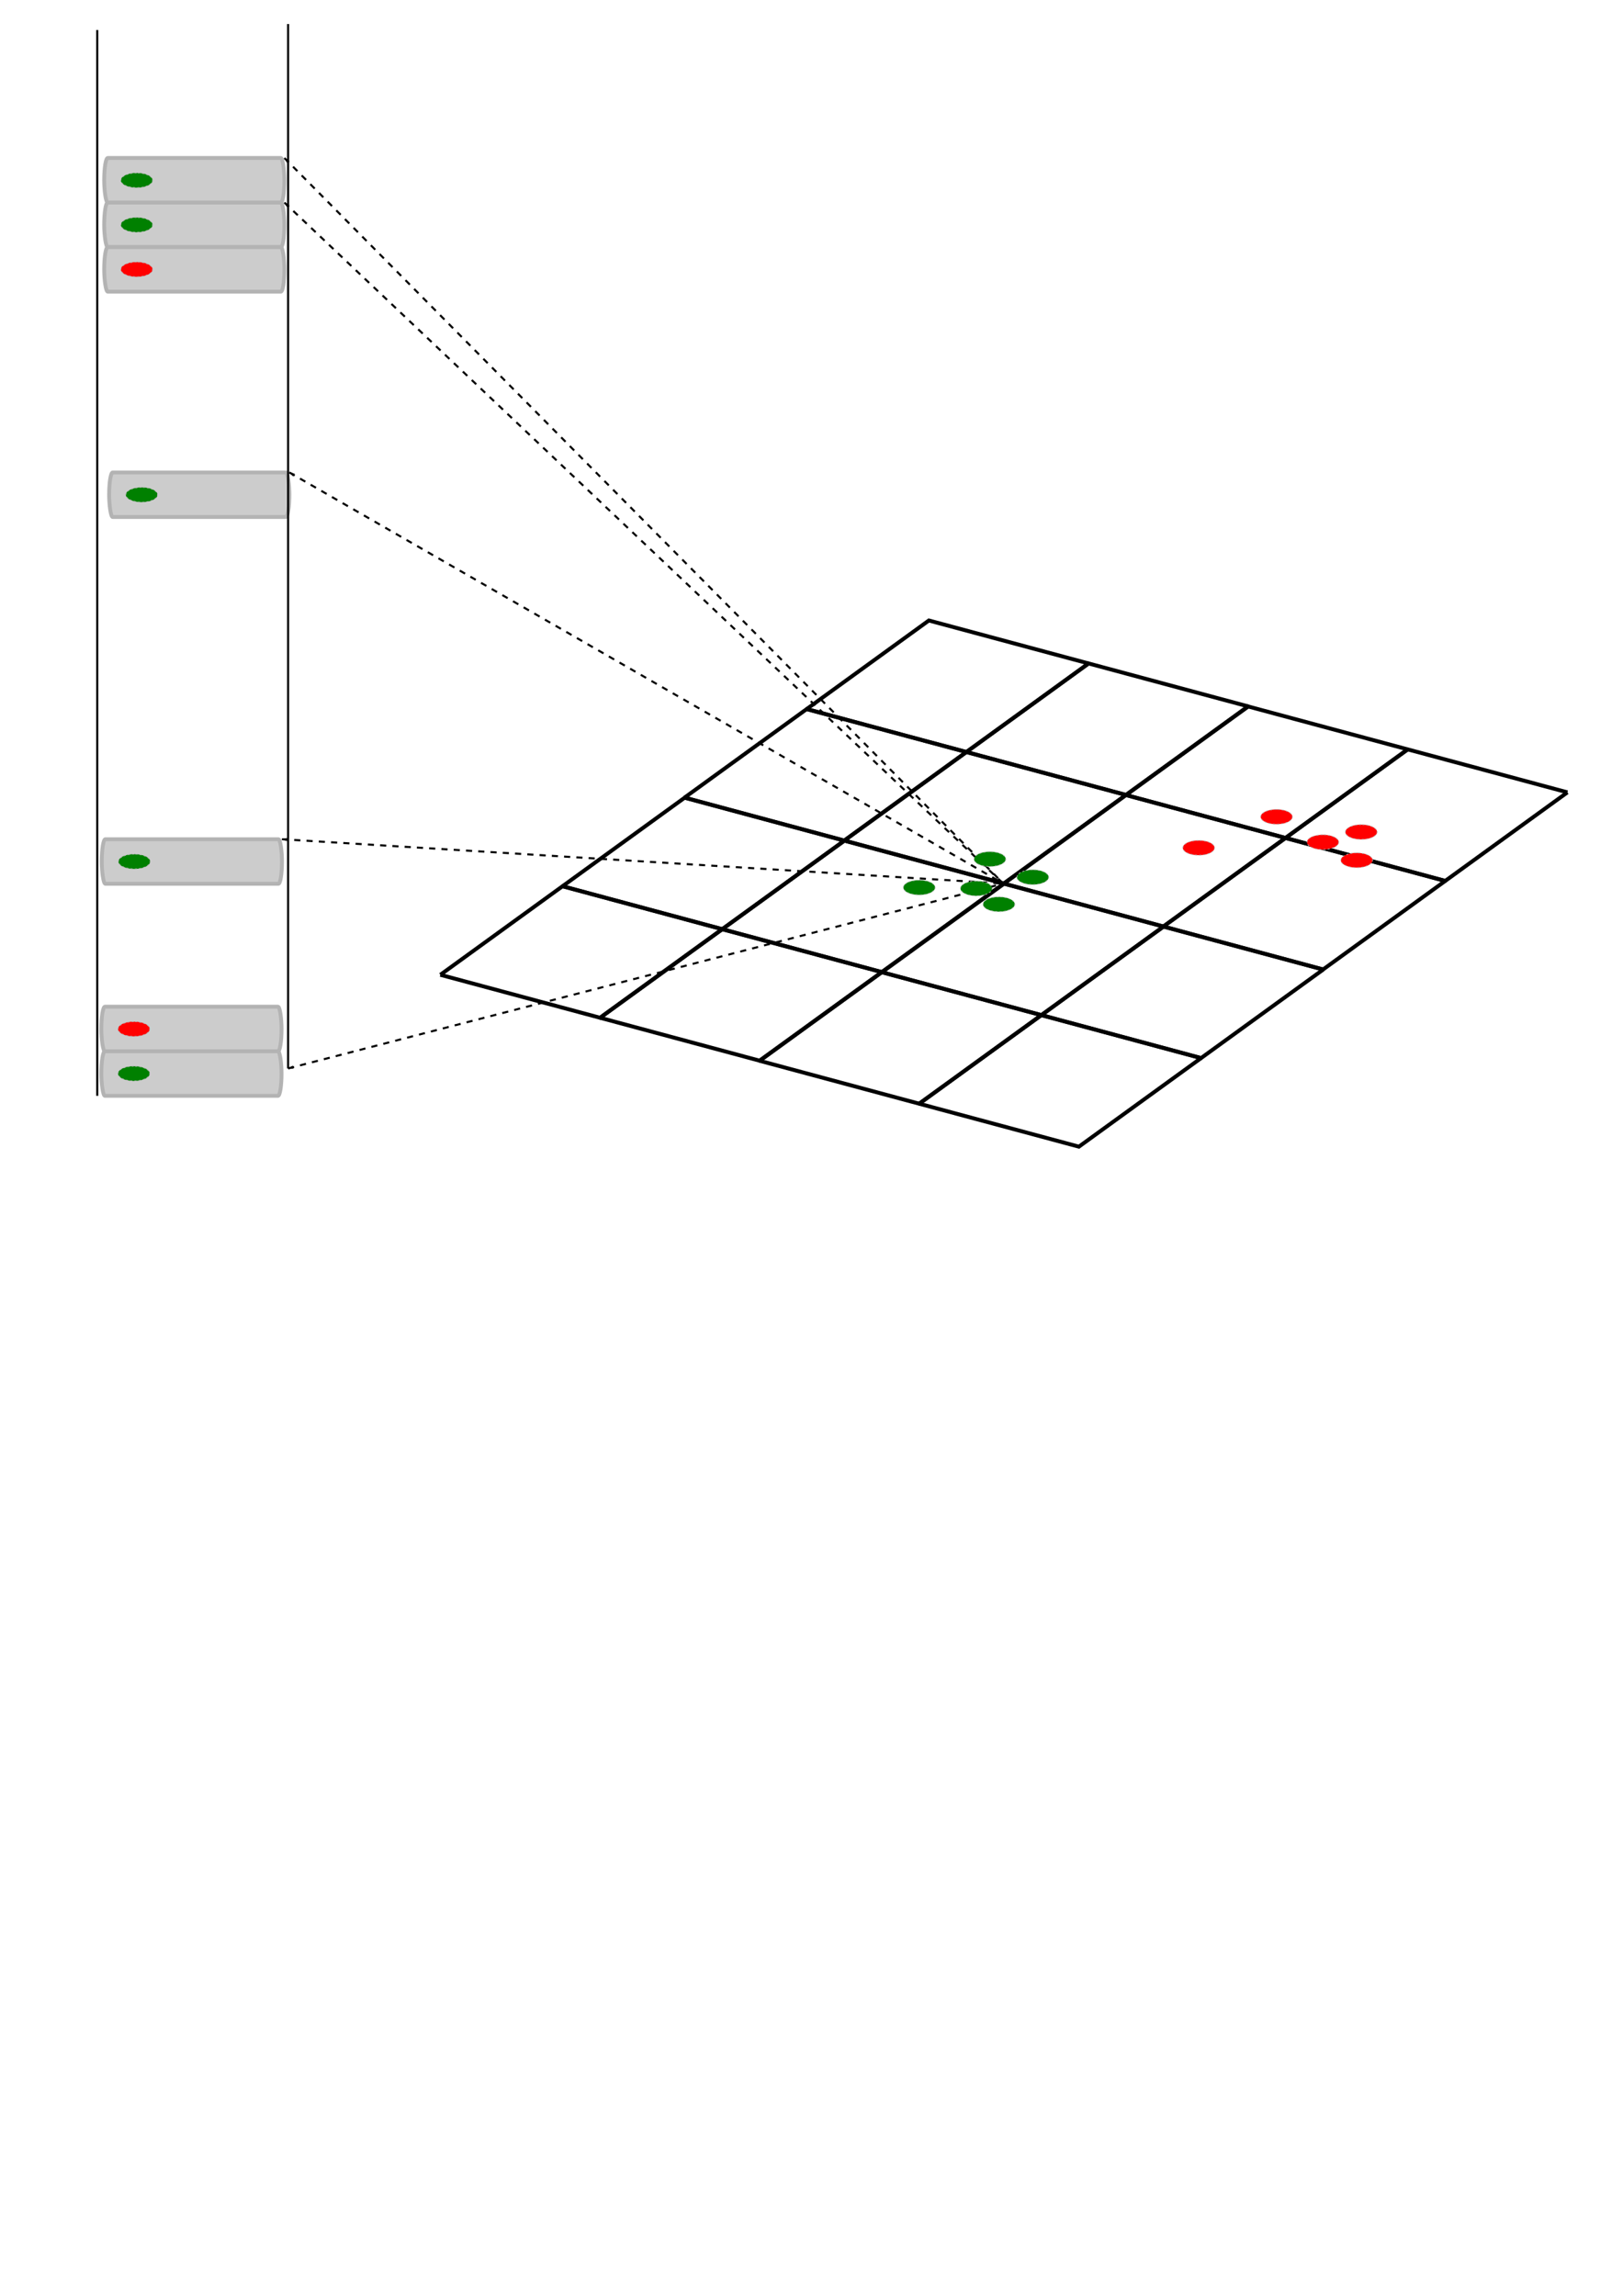 <?xml version="1.0" encoding="UTF-8" standalone="no"?>
<!-- Created with Inkscape (http://www.inkscape.org/) -->

<svg
   width="210mm"
   height="297mm"
   viewBox="0 0 210 297"
   version="1.1"
   id="svg5"
   inkscape:version="1.1.2 (0a00cf5339, 2022-02-04)"
   sodipodi:docname="ParticleSetGenerator_ScatteredOnHeap.svg"
   inkscape:export-filename="/home/tobias/git/Peano/python/peano4/toolbox/particles/ParticleSetGenerator_ScatteredOnHeap.png"
   inkscape:export-xdpi="90"
   inkscape:export-ydpi="90"
   xmlns:inkscape="http://www.inkscape.org/namespaces/inkscape"
   xmlns:sodipodi="http://sodipodi.sourceforge.net/DTD/sodipodi-0.dtd"
   xmlns="http://www.w3.org/2000/svg"
   xmlns:svg="http://www.w3.org/2000/svg">
  <sodipodi:namedview
     id="namedview7"
     pagecolor="#ffffff"
     bordercolor="#666666"
     borderopacity="1.0"
     inkscape:pageshadow="2"
     inkscape:pageopacity="0.0"
     inkscape:pagecheckerboard="0"
     inkscape:document-units="mm"
     showgrid="false"
     inkscape:zoom="0.90583672"
     inkscape:cx="326.21773"
     inkscape:cy="434.405"
     inkscape:window-width="1846"
     inkscape:window-height="1136"
     inkscape:window-x="74"
     inkscape:window-y="27"
     inkscape:window-maximized="1"
     inkscape:current-layer="layer1" />
  <defs
     id="defs2">
    <marker
       style="overflow:visible"
       id="marker3290"
       refX="0.0"
       refY="0.0"
       orient="auto"
       inkscape:stockid="Arrow1Lstart"
       inkscape:isstock="true">
      <path
         transform="scale(0.8) translate(12.5,0)"
         style="fill-rule:evenodd;fill:context-stroke;stroke:context-stroke;stroke-width:1.0pt"
         d="M 0.0,0.0 L 5.0,-5.0 L -12.5,0.0 L 5.0,5.0 L 0.0,0.0 z "
         id="path3288" />
    </marker>
    <marker
       style="overflow:visible"
       id="Arrow1Lstart"
       refX="0.0"
       refY="0.0"
       orient="auto"
       inkscape:stockid="Arrow1Lstart"
       inkscape:isstock="true">
      <path
         transform="scale(0.8) translate(12.5,0)"
         style="fill-rule:evenodd;fill:context-stroke;stroke:context-stroke;stroke-width:1.0pt"
         d="M 0.0,0.0 L 5.0,-5.0 L -12.5,0.0 L 5.0,5.0 L 0.0,0.0 z "
         id="path3020" />
    </marker>
    <marker
       style="overflow:visible"
       id="marker3290-8"
       refX="0"
       refY="0"
       orient="auto"
       inkscape:stockid="Arrow1Lstart"
       inkscape:isstock="true">
      <path
         transform="matrix(0.8,0,0,0.8,10,0)"
         style="fill:context-stroke;fill-rule:evenodd;stroke:context-stroke;stroke-width:1pt"
         d="M 0,0 5,-5 -12.5,0 5,5 Z"
         id="path3288-6" />
    </marker>
    <marker
       style="overflow:visible"
       id="marker3290-84"
       refX="0"
       refY="0"
       orient="auto"
       inkscape:stockid="Arrow1Lstart"
       inkscape:isstock="true">
      <path
         transform="matrix(0.8,0,0,0.8,10,0)"
         style="fill:context-stroke;fill-rule:evenodd;stroke:context-stroke;stroke-width:1pt"
         d="M 0,0 5,-5 -12.5,0 5,5 Z"
         id="path3288-3" />
    </marker>
    <marker
       style="overflow:visible"
       id="marker3290-4"
       refX="0"
       refY="0"
       orient="auto"
       inkscape:stockid="Arrow1Lstart"
       inkscape:isstock="true">
      <path
         transform="matrix(0.8,0,0,0.8,10,0)"
         style="fill:context-stroke;fill-rule:evenodd;stroke:context-stroke;stroke-width:1pt"
         d="M 0,0 5,-5 -12.5,0 5,5 Z"
         id="path3288-9" />
    </marker>
    <marker
       style="overflow:visible"
       id="marker3290-0"
       refX="0"
       refY="0"
       orient="auto"
       inkscape:stockid="Arrow1Lstart"
       inkscape:isstock="true">
      <path
         transform="matrix(0.8,0,0,0.8,10,0)"
         style="fill:context-stroke;fill-rule:evenodd;stroke:context-stroke;stroke-width:1pt"
         d="M 0,0 5,-5 -12.5,0 5,5 Z"
         id="path3288-68" />
    </marker>
  </defs>
  <g
     inkscape:label="Layer 1"
     inkscape:groupmode="layer"
     id="layer1">
    <g
       id="g1359"
       transform="translate(0,19.579)">
      <g
         id="g1284"
         transform="translate(-19.376,13.018)">
        <g
           id="g1099"
           transform="matrix(0.489,0,0,0.5,79.69,38.165)"
           style="stroke-width:1.017;stroke-miterlimit:4;stroke-dasharray:none">
          <g
             id="g968"
             style="stroke-width:1.017;stroke-miterlimit:4;stroke-dasharray:none">
            <path
               style="fill:none;stroke:#000000;stroke-width:1.017;stroke-linecap:butt;stroke-linejoin:miter;stroke-miterlimit:4;stroke-dasharray:none;stroke-opacity:1"
               d="m 77.614,132.922 32.331,-22.918 42.261,11.117"
               id="path857" />
            <path
               style="fill:none;stroke:#000000;stroke-width:1.017;stroke-linecap:butt;stroke-linejoin:miter;stroke-miterlimit:4;stroke-dasharray:none;stroke-opacity:1"
               d="M 152.206,121.12 119.874,144.038 77.614,132.922"
               id="path857-3" />
          </g>
          <g
             id="g968-6"
             transform="translate(42.261,11.117)"
             style="stroke-width:1.017;stroke-miterlimit:4;stroke-dasharray:none">
            <path
               style="fill:none;stroke:#000000;stroke-width:1.017;stroke-linecap:butt;stroke-linejoin:miter;stroke-miterlimit:4;stroke-dasharray:none;stroke-opacity:1"
               d="m 77.614,132.922 32.331,-22.918 42.261,11.117"
               id="path857-7" />
            <path
               style="fill:none;stroke:#000000;stroke-width:1.017;stroke-linecap:butt;stroke-linejoin:miter;stroke-miterlimit:4;stroke-dasharray:none;stroke-opacity:1"
               d="M 152.206,121.12 119.874,144.038 77.614,132.922"
               id="path857-3-5" />
          </g>
          <g
             id="g968-6-3"
             transform="translate(32.331,-22.918)"
             style="stroke-width:1.017;stroke-miterlimit:4;stroke-dasharray:none">
            <path
               style="fill:none;stroke:#000000;stroke-width:1.017;stroke-linecap:butt;stroke-linejoin:miter;stroke-miterlimit:4;stroke-dasharray:none;stroke-opacity:1"
               d="m 77.614,132.922 32.331,-22.918 42.261,11.117"
               id="path857-7-5" />
            <path
               style="fill:none;stroke:#000000;stroke-width:1.017;stroke-linecap:butt;stroke-linejoin:miter;stroke-miterlimit:4;stroke-dasharray:none;stroke-opacity:1"
               d="M 152.206,121.12 119.874,144.038 77.614,132.922"
               id="path857-3-5-6" />
          </g>
          <g
             id="g968-6-3-2"
             transform="translate(74.592,-11.802)"
             style="stroke-width:1.017;stroke-miterlimit:4;stroke-dasharray:none">
            <path
               style="fill:none;stroke:#000000;stroke-width:1.017;stroke-linecap:butt;stroke-linejoin:miter;stroke-miterlimit:4;stroke-dasharray:none;stroke-opacity:1"
               d="m 77.614,132.922 32.331,-22.918 42.261,11.117"
               id="path857-7-5-9" />
            <path
               style="fill:none;stroke:#000000;stroke-width:1.017;stroke-linecap:butt;stroke-linejoin:miter;stroke-miterlimit:4;stroke-dasharray:none;stroke-opacity:1"
               d="M 152.206,121.12 119.874,144.038 77.614,132.922"
               id="path857-3-5-6-1" />
          </g>
        </g>
      </g>
      <g
         id="g1284-3"
         transform="translate(-60.667,1.901)">
        <g
           id="g1099-6"
           transform="matrix(0.489,0,0,0.5,79.69,38.165)"
           style="stroke-width:1.017;stroke-miterlimit:4;stroke-dasharray:none">
          <g
             id="g968-7"
             style="stroke-width:1.017;stroke-miterlimit:4;stroke-dasharray:none">
            <path
               style="fill:none;stroke:#000000;stroke-width:1.017;stroke-linecap:butt;stroke-linejoin:miter;stroke-miterlimit:4;stroke-dasharray:none;stroke-opacity:1"
               d="m 77.614,132.922 32.331,-22.918 42.261,11.117"
               id="path857-5" />
            <path
               style="fill:none;stroke:#000000;stroke-width:1.017;stroke-linecap:butt;stroke-linejoin:miter;stroke-miterlimit:4;stroke-dasharray:none;stroke-opacity:1"
               d="M 152.206,121.12 119.874,144.038 77.614,132.922"
               id="path857-3-3" />
          </g>
          <g
             id="g968-6-5"
             transform="translate(42.261,11.117)"
             style="stroke-width:1.017;stroke-miterlimit:4;stroke-dasharray:none">
            <path
               style="fill:none;stroke:#000000;stroke-width:1.017;stroke-linecap:butt;stroke-linejoin:miter;stroke-miterlimit:4;stroke-dasharray:none;stroke-opacity:1"
               d="m 77.614,132.922 32.331,-22.918 42.261,11.117"
               id="path857-7-6" />
            <path
               style="fill:none;stroke:#000000;stroke-width:1.017;stroke-linecap:butt;stroke-linejoin:miter;stroke-miterlimit:4;stroke-dasharray:none;stroke-opacity:1"
               d="M 152.206,121.12 119.874,144.038 77.614,132.922"
               id="path857-3-5-2" />
          </g>
          <g
             id="g968-6-3-9"
             transform="translate(32.331,-22.918)"
             style="stroke-width:1.017;stroke-miterlimit:4;stroke-dasharray:none">
            <path
               style="fill:none;stroke:#000000;stroke-width:1.017;stroke-linecap:butt;stroke-linejoin:miter;stroke-miterlimit:4;stroke-dasharray:none;stroke-opacity:1"
               d="m 77.614,132.922 32.331,-22.918 42.261,11.117"
               id="path857-7-5-1" />
            <path
               style="fill:none;stroke:#000000;stroke-width:1.017;stroke-linecap:butt;stroke-linejoin:miter;stroke-miterlimit:4;stroke-dasharray:none;stroke-opacity:1"
               d="M 152.206,121.12 119.874,144.038 77.614,132.922"
               id="path857-3-5-6-2" />
          </g>
          <g
             id="g968-6-3-2-7"
             transform="translate(74.592,-11.802)"
             style="stroke-width:1.017;stroke-miterlimit:4;stroke-dasharray:none">
            <path
               style="fill:none;stroke:#000000;stroke-width:1.017;stroke-linecap:butt;stroke-linejoin:miter;stroke-miterlimit:4;stroke-dasharray:none;stroke-opacity:1"
               d="m 77.614,132.922 32.331,-22.918 42.261,11.117"
               id="path857-7-5-9-0" />
            <path
               style="fill:none;stroke:#000000;stroke-width:1.017;stroke-linecap:butt;stroke-linejoin:miter;stroke-miterlimit:4;stroke-dasharray:none;stroke-opacity:1"
               d="M 152.206,121.12 119.874,144.038 77.614,132.922"
               id="path857-3-5-6-1-9" />
          </g>
        </g>
      </g>
      <g
         id="g1284-3-6"
         transform="translate(-29.077,-21.017)">
        <g
           id="g1099-6-0"
           transform="matrix(0.489,0,0,0.5,79.69,38.165)"
           style="stroke-width:1.017;stroke-miterlimit:4;stroke-dasharray:none">
          <g
             id="g968-7-6"
             style="stroke-width:1.017;stroke-miterlimit:4;stroke-dasharray:none">
            <path
               style="fill:none;stroke:#000000;stroke-width:1.017;stroke-linecap:butt;stroke-linejoin:miter;stroke-miterlimit:4;stroke-dasharray:none;stroke-opacity:1"
               d="m 77.614,132.922 32.331,-22.918 42.261,11.117"
               id="path857-5-2" />
            <path
               style="fill:none;stroke:#000000;stroke-width:1.017;stroke-linecap:butt;stroke-linejoin:miter;stroke-miterlimit:4;stroke-dasharray:none;stroke-opacity:1"
               d="M 152.206,121.12 119.874,144.038 77.614,132.922"
               id="path857-3-3-6" />
          </g>
          <g
             id="g968-6-5-1"
             transform="translate(42.261,11.117)"
             style="stroke-width:1.017;stroke-miterlimit:4;stroke-dasharray:none">
            <path
               style="fill:none;stroke:#000000;stroke-width:1.017;stroke-linecap:butt;stroke-linejoin:miter;stroke-miterlimit:4;stroke-dasharray:none;stroke-opacity:1"
               d="m 77.614,132.922 32.331,-22.918 42.261,11.117"
               id="path857-7-6-8" />
            <path
               style="fill:none;stroke:#000000;stroke-width:1.017;stroke-linecap:butt;stroke-linejoin:miter;stroke-miterlimit:4;stroke-dasharray:none;stroke-opacity:1"
               d="M 152.206,121.12 119.874,144.038 77.614,132.922"
               id="path857-3-5-2-7" />
          </g>
          <g
             id="g968-6-3-9-9"
             transform="translate(32.331,-22.918)"
             style="stroke-width:1.017;stroke-miterlimit:4;stroke-dasharray:none">
            <path
               style="fill:none;stroke:#000000;stroke-width:1.017;stroke-linecap:butt;stroke-linejoin:miter;stroke-miterlimit:4;stroke-dasharray:none;stroke-opacity:1"
               d="m 77.614,132.922 32.331,-22.918 42.261,11.117"
               id="path857-7-5-1-2" />
            <path
               style="fill:none;stroke:#000000;stroke-width:1.017;stroke-linecap:butt;stroke-linejoin:miter;stroke-miterlimit:4;stroke-dasharray:none;stroke-opacity:1"
               d="M 152.206,121.12 119.874,144.038 77.614,132.922"
               id="path857-3-5-6-2-0" />
          </g>
          <g
             id="g968-6-3-2-7-2"
             transform="translate(74.592,-11.802)"
             style="stroke-width:1.017;stroke-miterlimit:4;stroke-dasharray:none">
            <path
               style="fill:none;stroke:#000000;stroke-width:1.017;stroke-linecap:butt;stroke-linejoin:miter;stroke-miterlimit:4;stroke-dasharray:none;stroke-opacity:1"
               d="m 77.614,132.922 32.331,-22.918 42.261,11.117"
               id="path857-7-5-9-0-3" />
            <path
               style="fill:none;stroke:#000000;stroke-width:1.017;stroke-linecap:butt;stroke-linejoin:miter;stroke-miterlimit:4;stroke-dasharray:none;stroke-opacity:1"
               d="M 152.206,121.12 119.874,144.038 77.614,132.922"
               id="path857-3-5-6-1-9-7" />
          </g>
        </g>
      </g>
      <g
         id="g1284-3-6-5"
         transform="translate(12.214,-9.9)">
        <g
           id="g1099-6-0-9"
           transform="matrix(0.489,0,0,0.5,79.69,38.165)"
           style="stroke-width:1.017;stroke-miterlimit:4;stroke-dasharray:none">
          <g
             id="g968-7-6-2"
             style="stroke-width:1.017;stroke-miterlimit:4;stroke-dasharray:none">
            <path
               style="fill:none;stroke:#000000;stroke-width:1.017;stroke-linecap:butt;stroke-linejoin:miter;stroke-miterlimit:4;stroke-dasharray:none;stroke-opacity:1"
               d="m 77.614,132.922 32.331,-22.918 42.261,11.117"
               id="path857-5-2-2" />
            <path
               style="fill:none;stroke:#000000;stroke-width:1.017;stroke-linecap:butt;stroke-linejoin:miter;stroke-miterlimit:4;stroke-dasharray:none;stroke-opacity:1"
               d="M 152.206,121.12 119.874,144.038 77.614,132.922"
               id="path857-3-3-6-8" />
          </g>
          <g
             id="g968-6-5-1-9"
             transform="translate(42.261,11.117)"
             style="stroke-width:1.017;stroke-miterlimit:4;stroke-dasharray:none">
            <path
               style="fill:none;stroke:#000000;stroke-width:1.017;stroke-linecap:butt;stroke-linejoin:miter;stroke-miterlimit:4;stroke-dasharray:none;stroke-opacity:1"
               d="m 77.614,132.922 32.331,-22.918 42.261,11.117"
               id="path857-7-6-8-7" />
            <path
               style="fill:none;stroke:#000000;stroke-width:1.017;stroke-linecap:butt;stroke-linejoin:miter;stroke-miterlimit:4;stroke-dasharray:none;stroke-opacity:1"
               d="M 152.206,121.12 119.874,144.038 77.614,132.922"
               id="path857-3-5-2-7-3" />
          </g>
          <g
             id="g968-6-3-9-9-6"
             transform="translate(32.331,-22.918)"
             style="stroke-width:1.017;stroke-miterlimit:4;stroke-dasharray:none">
            <path
               style="fill:none;stroke:#000000;stroke-width:1.017;stroke-linecap:butt;stroke-linejoin:miter;stroke-miterlimit:4;stroke-dasharray:none;stroke-opacity:1"
               d="m 77.614,132.922 32.331,-22.918 42.261,11.117"
               id="path857-7-5-1-2-1" />
            <path
               style="fill:none;stroke:#000000;stroke-width:1.017;stroke-linecap:butt;stroke-linejoin:miter;stroke-miterlimit:4;stroke-dasharray:none;stroke-opacity:1"
               d="M 152.206,121.12 119.874,144.038 77.614,132.922"
               id="path857-3-5-6-2-0-2" />
          </g>
          <g
             id="g968-6-3-2-7-2-9"
             transform="translate(74.592,-11.802)"
             style="stroke-width:1.017;stroke-miterlimit:4;stroke-dasharray:none">
            <path
               style="fill:none;stroke:#000000;stroke-width:1.017;stroke-linecap:butt;stroke-linejoin:miter;stroke-miterlimit:4;stroke-dasharray:none;stroke-opacity:1"
               d="m 77.614,132.922 32.331,-22.918 42.261,11.117"
               id="path857-7-5-9-0-3-3" />
            <path
               style="fill:none;stroke:#000000;stroke-width:1.017;stroke-linecap:butt;stroke-linejoin:miter;stroke-miterlimit:4;stroke-dasharray:none;stroke-opacity:1"
               d="M 152.206,121.12 119.874,144.038 77.614,132.922"
               id="path857-3-5-6-1-9-7-1" />
          </g>
        </g>
      </g>
    </g>
    <path
       style="fill:none;stroke:#000000;stroke-width:0.265;stroke-linecap:butt;stroke-linejoin:miter;stroke-miterlimit:4;stroke-dasharray:0.795,0.795;stroke-dashoffset:0;stroke-opacity:1;marker-start:url(#marker3290)"
       d="M 37.279,138.222 129.821,114.305"
       id="path1349"
       sodipodi:nodetypes="cc" />
    <path
       style="fill:none;stroke:#000000;stroke-width:0.265;stroke-linecap:butt;stroke-linejoin:miter;stroke-miterlimit:4;stroke-dasharray:0.795, 0.795;stroke-dashoffset:0;stroke-opacity:1;marker-start:url(#marker3290-8)"
       d="m 36.485,108.568 93.336,5.738"
       id="path1349-8"
       sodipodi:nodetypes="cc" />
    <path
       style="fill:none;stroke:#000000;stroke-width:0.265;stroke-linecap:butt;stroke-linejoin:miter;stroke-miterlimit:4;stroke-dasharray:0.795, 0.795;stroke-dashoffset:0;stroke-opacity:1;marker-start:url(#marker3290-84)"
       d="M 37.439,61.12 129.821,114.304"
       id="path1349-1"
       sodipodi:nodetypes="cc" />
    <path
       style="fill:none;stroke:#000000;stroke-width:0.265;stroke-linecap:butt;stroke-linejoin:miter;stroke-miterlimit:4;stroke-dasharray:0.795, 0.795;stroke-dashoffset:0;stroke-opacity:1;marker-start:url(#marker3290-4)"
       d="M 36.798,20.439 129.821,114.304"
       id="path1349-2"
       sodipodi:nodetypes="cc" />
    <path
       style="fill:none;stroke:#000000;stroke-width:0.265;stroke-linecap:butt;stroke-linejoin:miter;stroke-miterlimit:4;stroke-dasharray:0.795, 0.795;stroke-dashoffset:0;stroke-opacity:1;marker-start:url(#marker3290-0)"
       d="M 36.798,26.203 129.821,114.305"
       id="path1349-9"
       sodipodi:nodetypes="cc" />
    <path
       id="path1581-9"
       style="fill:#008000;stroke:#b3b3b3;stroke-width:0.092;stroke-miterlimit:4;stroke-dasharray:0.275, 0.275;stroke-dashoffset:0"
       d="m 118.939,113.86 a 2.05,0.955 0 0 0 -2.05,0.955 2.05,0.955 0 0 0 2.05,0.955 2.05,0.955 0 0 0 2.05,-0.955 2.05,0.955 0 0 0 -2.05,-0.955 z" />
    <path
       id="path1581-9-9"
       style="fill:#008000;stroke:#b3b3b3;stroke-width:0.092;stroke-miterlimit:4;stroke-dasharray:0.275, 0.275;stroke-dashoffset:0"
       d="m 128.08,110.185 a 2.05,0.955 0 0 0 -2.05,0.955 2.05,0.955 0 0 0 2.05,0.955 2.05,0.955 0 0 0 2.05,-0.955 2.05,0.955 0 0 0 -2.05,-0.955 z" />
    <path
       id="path1581-9-4"
       style="fill:#008000;stroke:#b3b3b3;stroke-width:0.092;stroke-miterlimit:4;stroke-dasharray:0.275, 0.275;stroke-dashoffset:0"
       d="m 126.328,113.982 a 2.05,0.955 0 0 0 -2.05,0.955 2.05,0.955 0 0 0 2.05,0.955 2.05,0.955 0 0 0 2.05,-0.955 2.05,0.955 0 0 0 -2.05,-0.955 z" />
    <path
       id="path1581-9-7"
       style="fill:#008000;stroke:#b3b3b3;stroke-width:0.092;stroke-miterlimit:4;stroke-dasharray:0.275, 0.275;stroke-dashoffset:0"
       d="m 129.249,116.027 a 2.05,0.955 0 0 0 -2.05,0.955 2.05,0.955 0 0 0 2.05,0.955 2.05,0.955 0 0 0 2.05,-0.955 2.05,0.955 0 0 0 -2.05,-0.955 z" />
    <path
       id="path1581-9-8"
       style="fill:#008000;stroke:#b3b3b3;stroke-width:0.092;stroke-miterlimit:4;stroke-dasharray:0.275, 0.275;stroke-dashoffset:0"
       d="m 133.63,112.522 a 2.05,0.955 0 0 0 -2.05,0.955 2.05,0.955 0 0 0 2.05,0.955 2.05,0.955 0 0 0 2.05,-0.955 2.05,0.955 0 0 0 -2.05,-0.955 z" />
    <path
       id="path1581-9-45"
       style="fill:#ff0000;stroke:#b3b3b3;stroke-width:0.092;stroke-miterlimit:4;stroke-dasharray:0.275, 0.275;stroke-dashoffset:0"
       d="m 165.173,104.712 a 2.05,0.955 0 0 0 -2.05,0.955 2.05,0.955 0 0 0 2.05,0.955 2.05,0.955 0 0 0 2.05,-0.955 2.05,0.955 0 0 0 -2.05,-0.955 z" />
    <path
       id="path1581-9-45-3"
       style="fill:#ff0000;stroke:#b3b3b3;stroke-width:0.092;stroke-miterlimit:4;stroke-dasharray:0.275, 0.275;stroke-dashoffset:0"
       d="m 155.098,108.724 a 2.05,0.955 0 0 0 -2.05,0.955 2.05,0.955 0 0 0 2.05,0.955 2.05,0.955 0 0 0 2.05,-0.955 2.05,0.955 0 0 0 -2.05,-0.955 z" />
    <path
       id="path1581-9-45-6"
       style="fill:#ff0000;stroke:#b3b3b3;stroke-width:0.092;stroke-miterlimit:4;stroke-dasharray:0.275, 0.275;stroke-dashoffset:0"
       d="m 171.163,107.994 a 2.05,0.955 0 0 0 -2.05,0.955 2.05,0.955 0 0 0 2.05,0.955 2.05,0.955 0 0 0 2.05,-0.955 2.05,0.955 0 0 0 -2.05,-0.955 z" />
    <path
       id="path1581-9-45-1"
       style="fill:#ff0000;stroke:#b3b3b3;stroke-width:0.092;stroke-miterlimit:4;stroke-dasharray:0.275, 0.275;stroke-dashoffset:0"
       d="m 176.129,106.68 a 2.05,0.955 0 0 0 -2.05,0.955 2.05,0.955 0 0 0 2.05,0.955 2.05,0.955 0 0 0 2.05,-0.955 2.05,0.955 0 0 0 -2.05,-0.955 z" />
    <path
       id="path1581-9-45-0"
       style="fill:#ff0000;stroke:#b3b3b3;stroke-width:0.092;stroke-miterlimit:4;stroke-dasharray:0.275, 0.275;stroke-dashoffset:0"
       d="m 175.545,110.331 a 2.05,0.955 0 0 0 -2.05,0.955 2.05,0.955 0 0 0 2.05,0.955 2.05,0.955 0 0 0 2.05,-0.955 2.05,0.955 0 0 0 -2.05,-0.955 z" />
    <g
       id="g2408">
      <g
         id="g2372">
        <rect
           style="fill:#cccccc;stroke:#b3b3b3;stroke-width:0.5;stroke-miterlimit:4;stroke-dasharray:none"
           id="rect2041"
           width="23.317"
           height="5.764"
           x="13.481"
           y="20.439"
           rx="0.462"
           ry="5.764" />
        <path
           id="path1581-9-3"
           style="fill:#008000;stroke:#b3b3b3;stroke-width:0.092;stroke-miterlimit:4;stroke-dasharray:0.275, 0.275;stroke-dashoffset:0"
           d="m 17.69,22.369 a 2.05,0.955 0 0 0 -2.05,0.955 2.05,0.955 0 0 0 2.05,0.955 2.05,0.955 0 0 0 2.05,-0.955 2.05,0.955 0 0 0 -2.05,-0.955 z" />
      </g>
    </g>
    <g
       id="g2408-0"
       transform="translate(0,5.764)">
      <g
         id="g2372-6">
        <rect
           style="fill:#cccccc;stroke:#b3b3b3;stroke-width:0.5;stroke-miterlimit:4;stroke-dasharray:none"
           id="rect2041-1"
           width="23.317"
           height="5.764"
           x="13.481"
           y="20.439"
           rx="0.462"
           ry="5.764" />
        <path
           id="path1581-9-3-5"
           style="fill:#008000;stroke:#b3b3b3;stroke-width:0.092;stroke-miterlimit:4;stroke-dasharray:0.275, 0.275;stroke-dashoffset:0"
           d="m 17.69,22.369 a 2.05,0.955 0 0 0 -2.05,0.955 2.05,0.955 0 0 0 2.05,0.955 2.05,0.955 0 0 0 2.05,-0.955 2.05,0.955 0 0 0 -2.05,-0.955 z" />
      </g>
    </g>
    <g
       id="g2408-5"
       transform="translate(0.641,40.682)">
      <g
         id="g2372-4">
        <rect
           style="fill:#cccccc;stroke:#b3b3b3;stroke-width:0.5;stroke-miterlimit:4;stroke-dasharray:none"
           id="rect2041-7"
           width="23.317"
           height="5.764"
           x="13.481"
           y="20.439"
           rx="0.462"
           ry="5.764" />
        <path
           id="path1581-9-3-6"
           style="fill:#008000;stroke:#b3b3b3;stroke-width:0.092;stroke-miterlimit:4;stroke-dasharray:0.275, 0.275;stroke-dashoffset:0"
           d="m 17.69,22.369 a 2.05,0.955 0 0 0 -2.05,0.955 2.05,0.955 0 0 0 2.05,0.955 2.05,0.955 0 0 0 2.05,-0.955 2.05,0.955 0 0 0 -2.05,-0.955 z" />
      </g>
    </g>
    <g
       id="g2408-5-5"
       transform="translate(-0.313,88.129)">
      <g
         id="g2372-4-6">
        <rect
           style="fill:#cccccc;stroke:#b3b3b3;stroke-width:0.5;stroke-miterlimit:4;stroke-dasharray:none"
           id="rect2041-7-9"
           width="23.317"
           height="5.764"
           x="13.481"
           y="20.439"
           rx="0.462"
           ry="5.764" />
        <path
           id="path1581-9-3-6-3"
           style="fill:#008000;stroke:#b3b3b3;stroke-width:0.092;stroke-miterlimit:4;stroke-dasharray:0.275, 0.275;stroke-dashoffset:0"
           d="m 17.69,22.369 a 2.05,0.955 0 0 0 -2.05,0.955 2.05,0.955 0 0 0 2.05,0.955 2.05,0.955 0 0 0 2.05,-0.955 2.05,0.955 0 0 0 -2.05,-0.955 z" />
      </g>
    </g>
    <g
       id="g2408-5-5-7"
       transform="translate(-0.369,115.56)">
      <g
         id="g2372-4-6-4">
        <rect
           style="fill:#cccccc;stroke:#b3b3b3;stroke-width:0.5;stroke-miterlimit:4;stroke-dasharray:none"
           id="rect2041-7-9-5"
           width="23.317"
           height="5.764"
           x="13.481"
           y="20.439"
           rx="0.462"
           ry="5.764" />
        <path
           id="path1581-9-3-6-3-2"
           style="fill:#008000;stroke:#b3b3b3;stroke-width:0.092;stroke-miterlimit:4;stroke-dasharray:0.275, 0.275;stroke-dashoffset:0"
           d="m 17.69,22.369 a 2.05,0.955 0 0 0 -2.05,0.955 2.05,0.955 0 0 0 2.05,0.955 2.05,0.955 0 0 0 2.05,-0.955 2.05,0.955 0 0 0 -2.05,-0.955 z" />
      </g>
    </g>
    <path
       style="fill:none;stroke:#000000;stroke-width:0.265px;stroke-linecap:butt;stroke-linejoin:miter;stroke-opacity:1"
       d="M 12.583,3.885 V 141.762"
       id="path2513" />
    <path
       style="fill:none;stroke:#000000;stroke-width:0.265px;stroke-linecap:butt;stroke-linejoin:miter;stroke-opacity:1"
       d="M 37.279,3.111 V 138.222"
       id="path2515" />
    <g
       id="g2408-5-5-5"
       transform="translate(64.011,53.531)">
      <g
         id="g2372-4-6-47"
         transform="translate(-64.379,56.264)">
        <rect
           style="fill:#cccccc;stroke:#b3b3b3;stroke-width:0.5;stroke-miterlimit:4;stroke-dasharray:none"
           id="rect2041-7-9-4"
           width="23.317"
           height="5.764"
           x="13.481"
           y="20.439"
           rx="0.462"
           ry="5.764" />
        <path
           id="path1581-9-3-6-3-4"
           style="fill:#ff0000;stroke:#b3b3b3;stroke-width:0.092;stroke-miterlimit:4;stroke-dasharray:0.275, 0.275;stroke-dashoffset:0"
           d="m 17.69,22.369 a 2.05,0.955 0 0 0 -2.05,0.955 2.05,0.955 0 0 0 2.05,0.955 2.05,0.955 0 0 0 2.05,-0.955 2.05,0.955 0 0 0 -2.05,-0.955 z" />
      </g>
      <g
         id="g2372-4-6-47-3"
         transform="translate(-64.011,-42.003)">
        <rect
           style="fill:#cccccc;stroke:#b3b3b3;stroke-width:0.5;stroke-miterlimit:4;stroke-dasharray:none"
           id="rect2041-7-9-4-0"
           width="23.317"
           height="5.764"
           x="13.481"
           y="20.439"
           rx="0.462"
           ry="5.764" />
        <path
           id="path1581-9-3-6-3-4-7"
           style="fill:#ff0000;stroke:#b3b3b3;stroke-width:0.092;stroke-miterlimit:4;stroke-dasharray:0.275, 0.275;stroke-dashoffset:0"
           d="m 17.69,22.369 a 2.05,0.955 0 0 0 -2.05,0.955 2.05,0.955 0 0 0 2.05,0.955 2.05,0.955 0 0 0 2.05,-0.955 2.05,0.955 0 0 0 -2.05,-0.955 z" />
      </g>
    </g>
  </g>
</svg>
